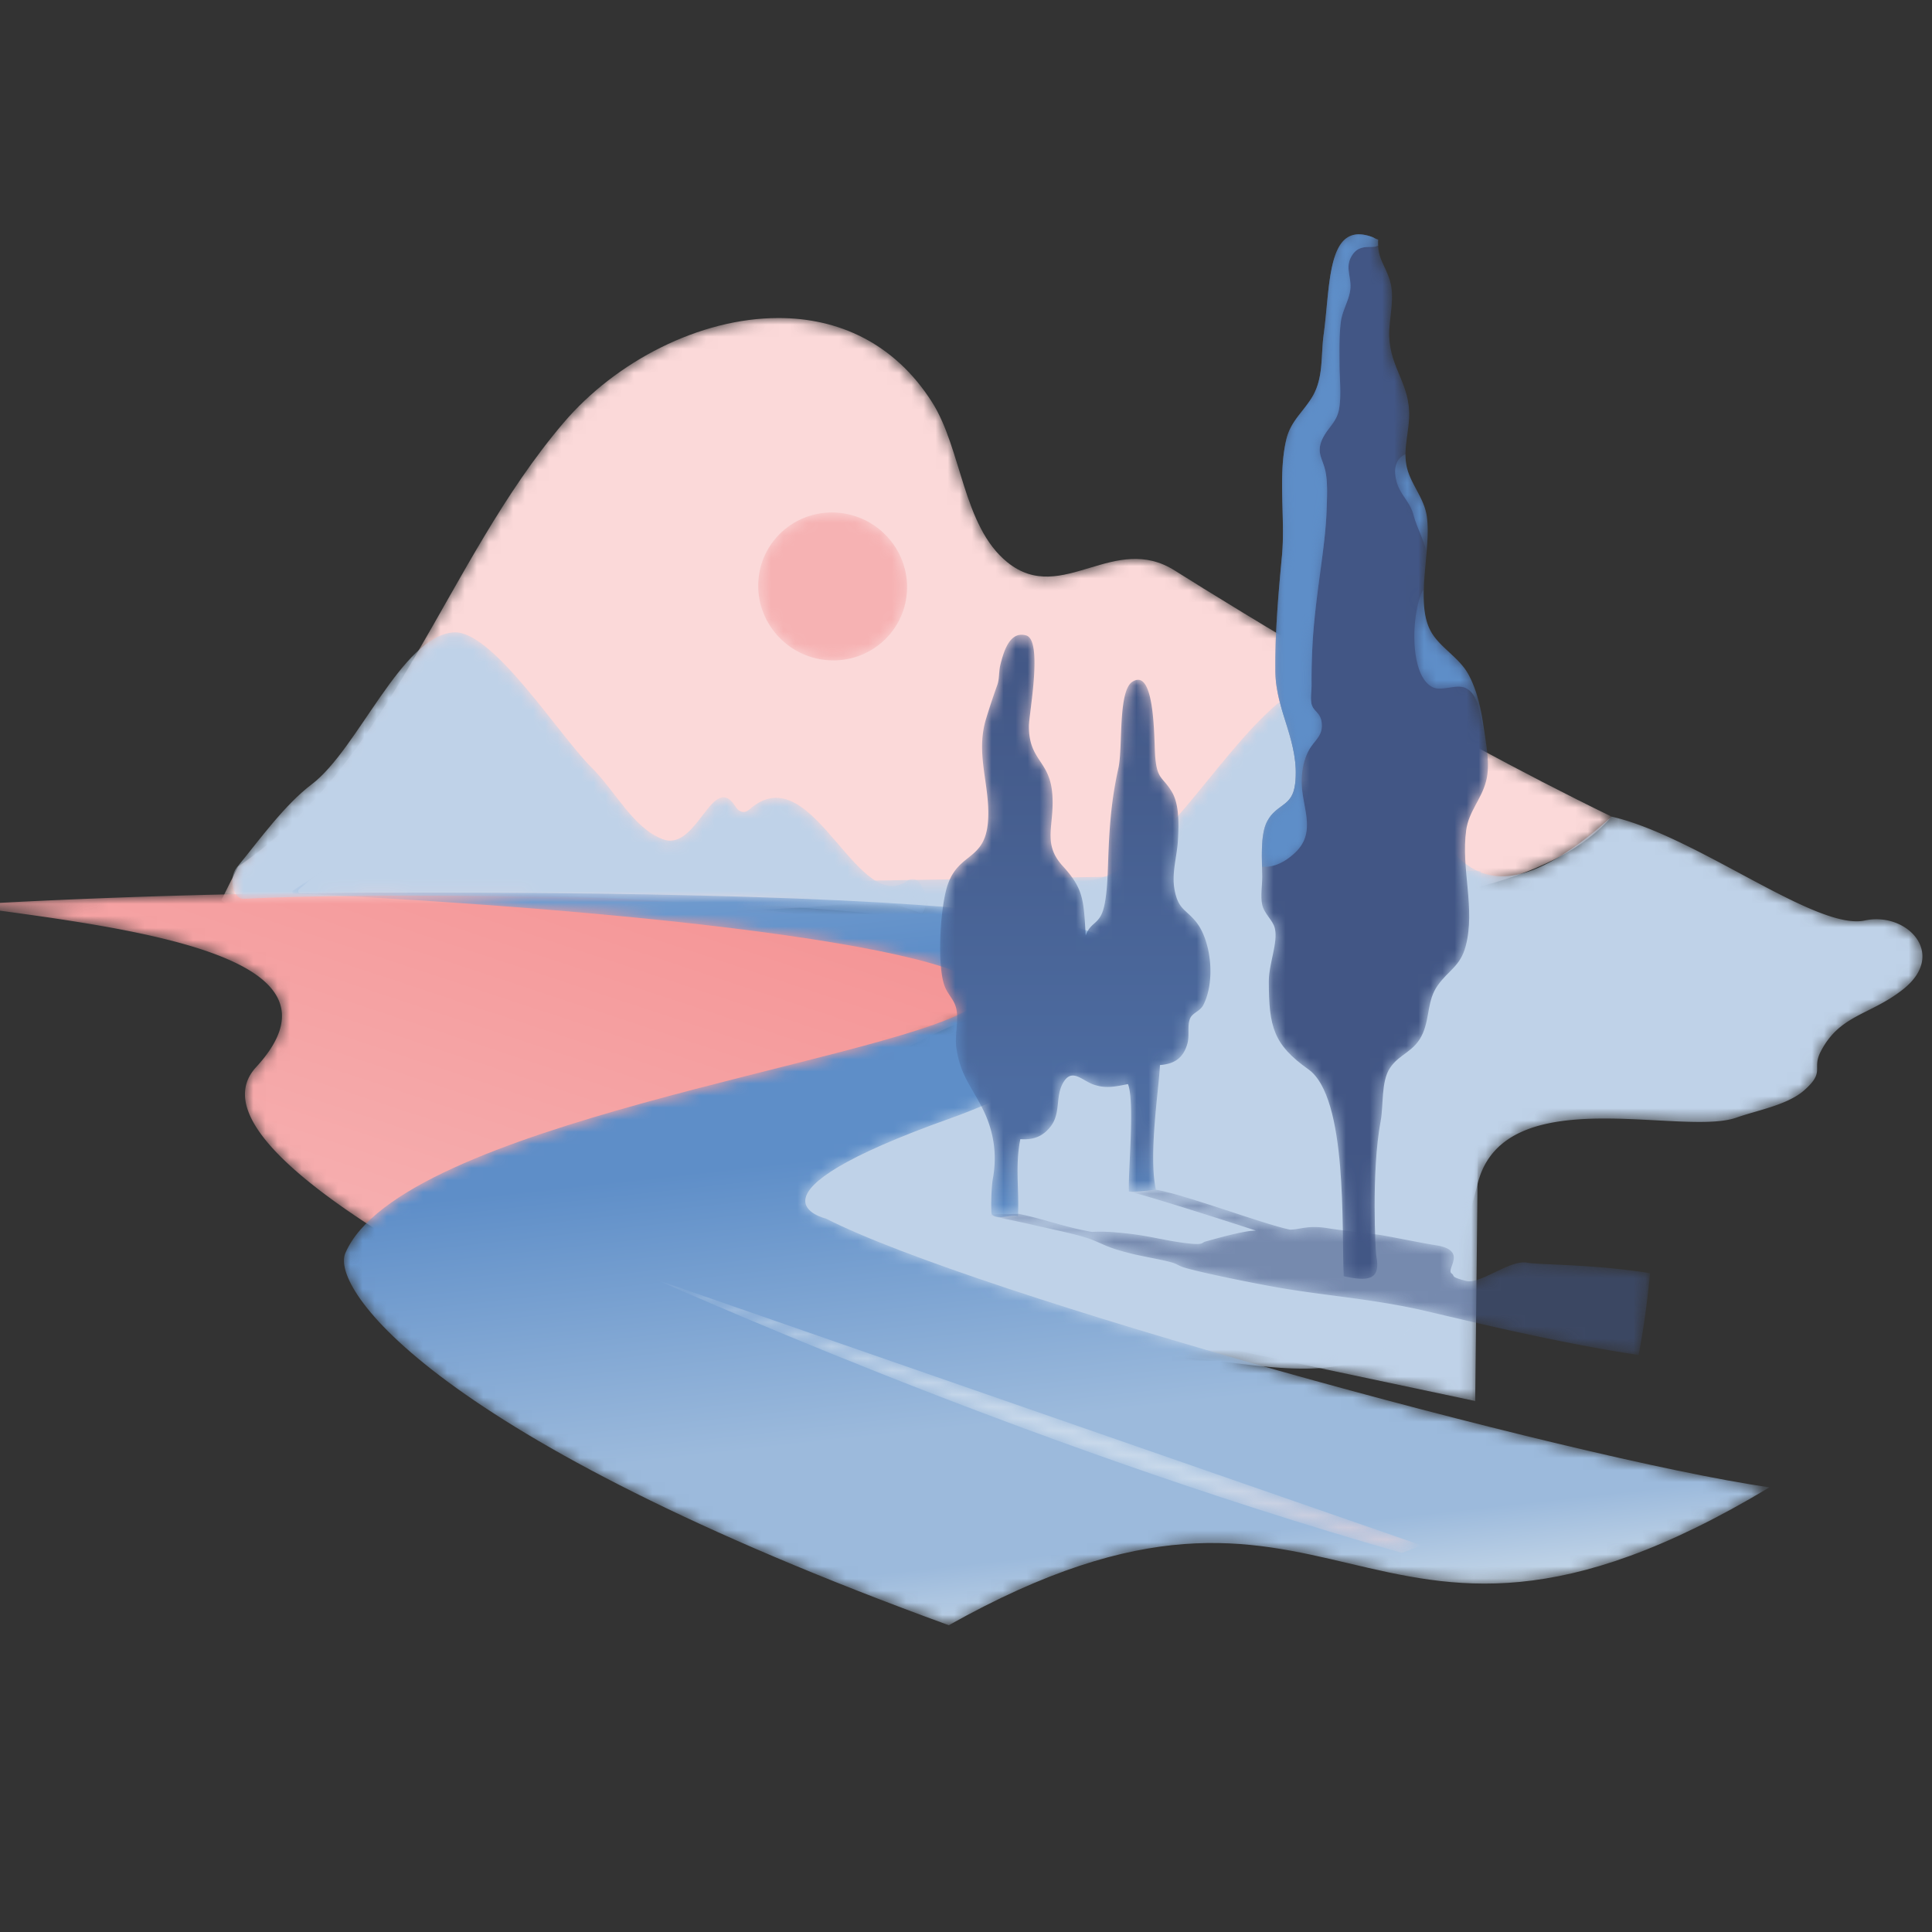 <svg viewBox="0 0 160 160" xmlns="http://www.w3.org/2000/svg" xmlns:xlink="http://www.w3.org/1999/xlink"><rect x="0" y="0" width="160" height="160" fill="#333333" stroke="none"/><title>03 Empty States / No buses</title><defs><path d="M28.688 43.378C18.79 31.757 14.742 15.564 1.733 6.621L.347 3.847C1.923 2.637 3.665 1.134 5.885.72c2.784-.52 6.315.292 9.023.692 4.09.605 7.946.824 12.133 1.032C35.316 2.853 43.793 2.77 52 3.5c5.585.496 11.235-.03 16.987-.347 6.777-.373 37.786-2.603 46.494 7.604-15.232 7.398-30.975 17.105-36.19 20.387-2.48 1.56-4.775.893-6.997.225-2.328-.7-4.575-1.4-6.869.464-3.684 2.99-3.758 9.378-6.23 13.258-3.145 4.935-7.81 6.96-12.711 6.959-6.522 0-13.464-3.586-17.796-8.673" id="buses_emptya"/><linearGradient x1="0%" y1="50%" y2="50%" id="buses_emptyc"><stop stop-color="#FBD9D9" offset="0%"/><stop stop-color="#FBD9D9" offset="5.102%"/><stop stop-color="#FBD9D9" offset="69.388%"/><stop stop-color="#FBD9D9" offset="100%"/></linearGradient><path d="M.44 6.616C.266 3.239 2.882.336 6.282.132c3.4-.203 6.298 2.368 6.471 5.745.173 3.377-2.442 6.28-5.843 6.484a6.3 6.3 0 0 1-.377.01C3.297 12.372.606 9.868.44 6.617" id="buses_emptyd"/><radialGradient cx="49.999%" cy="50.002%" fx="49.999%" fy="50.002%" r="50.288%" gradientTransform="scale(.994 1) rotate(-.254 .502 -.227)" id="buses_emptyf"><stop stop-color="#F6B2B3" offset="0%"/><stop stop-color="#F6B2B3" offset="10.204%"/><stop stop-color="#F6B2B3" offset="13.775%"/><stop stop-color="#F6B2B3" offset="53.981%"/><stop stop-color="#F6B2B3" offset="100%"/></radialGradient><path d="M12.492 43.491c27.68-4.726 13.184-13.752 13.184-13.752L.466 14.965 68.823.494l.473 43.914-56.804-.917z" id="buses_emptyg"/><linearGradient x1="0%" y1="50%" y2="50%" id="buses_emptyi"><stop stop-color="#BFD2E8" offset="0%"/><stop stop-color="#BFD2E8" offset="31.472%"/><stop stop-color="#BFD2E8" offset="72.771%"/><stop stop-color="#BFD2E8" offset="100%"/></linearGradient><path d="M1.715 37.493a248.75 248.75 0 0 1-1.59-.095c13.645-1.864 33.271-3.974 24.594-13.412-5.825-6.337 17.452-17.914 25.363-22.077-1.032 5.886 29.905 26.935 37.735 27.093L84.5 33.094c-9.575 4.28-30.861 5.343-49.654 5.344-15.122 0-28.626-.689-33.132-.945M51.475.613c2.106-.612 1.149-.041-1.393 1.296.106-.605.55-1.05 1.393-1.295" id="buses_emptyj"/><linearGradient x1="16.622%" y1="30.953%" x2="87.476%" y2="125.184%" id="buses_emptyl"><stop stop-color="#F6B2B3" offset="0%"/><stop stop-color="#F48F90" offset="92.894%"/><stop stop-color="#F48F90" offset="100%"/></linearGradient><path d="M18.897 23.937c-4.304-.267-7.926-9.687-11.763-12.584C4.914 9.675 2.902 6.88.924 4.455c-.703-.863-.3-2.634.592-2.587 9.717.512 37.45.436 55.513-1.551.847-.094 1.312 1.518.71 2.463l-.205.323c-.28.44-.702.527-1.062.27-2.005-1.434-3.899.889-5.893 3.212-2.19 2.554-4.5 5.107-7.208 2.674-.373-.333-.835-.238-1.136.241-1.053 1.674-1.918.329-2.965-1.016-.84-1.08-1.797-2.159-3.061-1.678-2.463.933-3.877 3.93-5.92 5.961-2.678 2.662-8.06 11.173-11.282 11.174-.037 0-.073-.002-.11-.004" id="buses_emptym"/><linearGradient x1="0%" y1="50.001%" y2="50.001%" id="buses_emptyo"><stop stop-color="#BFD2E8" offset="0%"/><stop stop-color="#BFD2E8" offset="1.02%"/><stop stop-color="#BFD2E8" offset="71.066%"/><stop stop-color="#BFD2E8" offset="100%"/></linearGradient><path d="M77.95 63.178c-7.129-.007-13.894-17.173-21.004-16.822-.965.047-1.976.011-3-.025-1.175-.04-2.367-.082-3.52.004a9.61 9.61 0 0 1-.258.392 2.69 2.69 0 0 1-.698-.288 9.592 9.592 0 0 0-1.5.34l1.185-.563c-2.71-2.27.06-10.098-.34-13.75-.455-4.149-5.961-3.839-11.363-3.528-2.02.116-4.025.232-5.745.115-5.059-.343-10.866-7.82-30.97-9.287C-2.947 15.16 42.82 8.876 40.312.093c4.534 2.385 9.375 4.673 14.266 6.083 4.981 1.434 9.777.89 14.195.343 9.245-1.14 16.841-2.28 21.044 14.714 1.463 5.915 8.718 5.601 14.652 5.286 2.82-.149 5.342-.298 6.802.222 1.682.6 4.216 1.035 5.604 2.264 1.773 1.57.598 1.726 1.368 3.214 1.583 3.057 4.067 2.984 6.792 5.124 3.735 2.933.33 6.474-3.141 5.72-4.032-.876-13.911 6.984-20.972 8.601-10.745-9.705-13.772-3.209-16.445 3.288-1.693 4.113-3.244 8.227-6.522 8.226h-.004" id="buses_emptyp"/><linearGradient x1="29.136%" y1="89.106%" x2="71.519%" y2="4.365%" id="buses_emptyr"><stop stop-color="#BFD2E8" offset="0%"/><stop stop-color="#BFD2E8" offset="28.934%"/><stop stop-color="#BFD2E8" offset="59.292%"/><stop stop-color="#BFD2E8" offset="100%"/></linearGradient><path d="M2.538 62.671c.37.246.648.443.67.509.001.003 0 .006-.003.006-.032 0-.31-.222-.667-.515M.716 61.47c-.08-.06-.045-.212.05-.217 37.72-1.82 63.376-5.926 55.928-9.598-7.443-4.442-47.08-9.48-51.632-20.203-1.23-2.896 7.229-15.236 49.98-30.807 16.217 9.1 24.687 7.114 33.115 5.128 8.769-2.065 17.492-4.131 34.849 6.29-16.708 2.437-65.894 15.99-78.136 22.26 0 0-7.935 1.815 10.357 8.323 7.728 2.75 28.38 12.92 6.241 16.708-8.646 1.48-32.664 2.183-60.154 1.905-.149-.002-.212.232-.087.333.37.3.894.738 1.31 1.08-.593-.394-1.424-.911-1.82-1.202" id="buses_emptys"/><linearGradient x1="31.804%" y1="124.688%" x2="62.034%" y2="-14.618%" id="buses_emptyu"><stop stop-color="#9CBADC" offset="0%"/><stop stop-color="#5E8EC8" offset="26.087%"/><stop stop-color="#5E8EC8" offset="39.086%"/><stop stop-color="#5E8EC8" offset="43.658%"/><stop stop-color="#9CBADC" offset="69.543%"/><stop stop-color="#9CBADC" offset="81.971%"/><stop stop-color="#FFFFF9" offset="99.492%"/><stop stop-color="#FFFFF9" offset="100%"/></linearGradient><path id="buses_emptyv" d="M0 208h208V0H0z"/><path id="buses_emptyx" d="M.466 23.218H64.36V.393H.466z"/><path d="M64.361 1.024L.466 23.218C1.327 22.995 30.093 9.72 62.756.392c.562.2 1.097.41 1.605.632" id="buses_emptyz"/><linearGradient x1="-1.575%" y1="73.021%" x2="101.352%" y2="25.934%" id="buses_emptyB"><stop stop-color="#F6F8F9" offset="0%"/><stop stop-color="#F6F8F9" offset="34.572%"/><stop stop-color="#F6F8F9" offset="74.564%"/><stop stop-color="#F9D8D8" offset="100%"/></linearGradient><path d="M5.23 46.188c-.146-.607-.055-1.134-.274-1.712a57.788 57.788 0 0 1-.946-2.867c-.8-2.81.315-5.27.22-8.02-.125-3.675-2.411-2.802-3.364-5.608-.604-1.776-.912-6.592-.252-8.37.282-.759.835-1.14.984-1.958.18-.985-.157-2.15-.01-3.167.324-2.25 1.217-3.144 2.171-5.03.895-1.769 1.236-3.711.848-5.83-.114-.618-.17-2.342-.1-2.907C4.8.394 5.325.46 5.816.528c.34.045.665.092.88.007.097 2.283-.25 4.205.192 6.394.955-.067 1.786.126 2.498 1.035.855 1.09.405 2.434 1.002 3.556.722 1.358 1.556.303 2.512-.052 1.032-.382 1.87-.187 2.9.02.577-1.476.009-7.17.075-8.894.647-.047 1.592.095 2.238.147-.63 2.893.256 8.335.335 10.32.958.082 1.884.385 2.274 1.776.19.676-.027 1.458.218 2.071.196.488.831.601 1.102 1.13 1.03 2.013.636 5.39-.631 6.921-.847 1.023-1.453 1.002-1.754 2.633-.253 1.378.2 2.709.28 4.068.08 1.349.118 2.992-.502 4.03-.758 1.27-1.233.983-1.383 2.98-.102 1.373.003 7.358-1.888 6.136-1.203-.779-.777-5.456-1.155-7.149-.588-2.634-.75-4.838-.852-7.748-.04-1.154-.086-2.796-.37-3.864-.364-1.366-1.09-1.119-1.487-2.255-.167 3.015-.2 3.893-1.912 5.768-1.759 1.928-.596 3.43-.873 6.142-.267 2.603-1.915 2.61-1.92 5.422-.002.977 1.181 7.119-.223 7.52a1.408 1.408 0 0 1-.385.057c-.998 0-1.458-1.265-1.758-2.51" id="buses_emptyC"/><linearGradient x1="50.001%" y1="99.999%" x2="50.001%" y2="0%" id="buses_emptyE"><stop stop-color="#435887" offset="0%"/><stop stop-color="#435887" offset="8.629%"/><stop stop-color="#4D6CA1" offset="77.361%"/><stop stop-color="#4D6CA1" offset="86.559%"/><stop stop-color="#4D6CA1" offset="87.214%"/><stop stop-color="#5E8EC8" offset="99.462%"/><stop stop-color="#5E8EC8" offset="100%"/></linearGradient><path d="M5.658 78.408c-.232-1.695-.007-3.483-.863-5.019-.74-1.327-1.845-2.07-2.225-3.652-.713-2.97-.075-6.591-.362-9.635-.305-3.227-.583-6.355-.545-9.635.036-3.257 2.033-5.835 1.634-9.249-.229-1.961-1.504-1.596-2.32-3.126-.593-1.111-.408-3.28-.404-4.582.002-.704-.156-1.633-.004-2.313.174-.776.893-1.278 1.053-1.974.267-1.167-.506-2.911-.504-4.384.006-3.773.393-5.229 3.274-7.275C7.67 15.234 7.134 4.308 7.32.426c2.024-.44 3.106-.331 2.697 1.705-.055.274-.428 6.947.363 11.146.245 1.301.027 3.27.767 4.39.812 1.226 2.056 1.324 2.73 2.889.583 1.359.357 2.725 1.221 3.945.915 1.294 1.88 1.587 2.325 3.27.82 3.103-.403 6.418.04 9.593.222 1.587 1.23 2.495 1.644 4.047.367 1.379.011 2.998-.187 4.432-.21 1.524-.547 3.088-1.271 4.422-.783 1.443-2.409 2.238-3.142 3.617-1.295 2.439.102 6.719-.308 9.496-.232 1.563-1.396 2.697-1.684 4.197-.285 1.48.292 2.983.226 4.475-.117 2.62-1.779 3.874-1.644 6.744.06 1.294.44 2.745.059 4.057-.398 1.363-1.07 1.815-.981 3.429-.232.05-.293.14-.521.222-.404.145-.76.213-1.075.213-2.593 0-2.411-4.574-2.92-8.307" id="buses_emptyF"/><linearGradient x1="50%" y1="100%" x2="50%" y2="0%" id="buses_emptyH"><stop stop-color="#425685" offset="0%"/><stop stop-color="#425685" offset="41.793%"/><stop stop-color="#425685" offset="88.305%"/><stop stop-color="#425685" offset="100%"/></linearGradient><path d="M5.658 44.435c-.232-1.695-.007-3.483-.863-5.019-.74-1.327-1.845-2.07-2.225-3.652-.713-2.97-.075-6.591-.362-9.635-.305-3.228-.583-6.356-.545-9.635.036-3.257 2.033-5.835 1.634-9.25-.229-1.96-1.504-1.595-2.32-3.126C.496 3.221.526 1.634.556.37 1.425.304 2.332.64 3.27 1.512c1.778 1.657.68 3.587.579 5.602-.05.982.13 2.019.547 2.83.487.945 1.305 1.255 1.075 2.504-.126.684-.63.797-.795 1.33-.135.433-.017 1.142-.017 1.604a55.134 55.134 0 0 0 .11 3.926c.272 3.915 1.036 7.566 1.136 10.586.034 1.029.104 2.266-.096 3.217-.212 1.016-.739 1.495-.315 2.54.422 1.042 1.253 1.465 1.452 2.668.191 1.153.027 2.525.027 3.701 0 1.17-.035 2.359.115 3.5.12.915.704 1.821.784 2.697.1 1.082-.533 1.878.228 2.91.64.866 1.671.4 1.996.66h.078a4.74 4.74 0 0 0 0 .52c-.23.05-.292.14-.521.221-.404.146-.76.214-1.075.214-2.592 0-2.41-4.574-2.92-8.307" id="buses_emptyI"/><linearGradient x1="49.998%" y1="99.999%" x2="49.998%" y2="0%" id="buses_emptyK"><stop stop-color="#5E8EC8" offset="0%"/><stop stop-color="#5E8EC8" offset="9.14%"/><stop stop-color="#5E8EC8" offset="98.387%"/><stop stop-color="#5E8EC8" offset="100%"/></linearGradient><path d="M5.658 44.435c-.232-1.695-.007-3.483-.863-5.019-.74-1.327-1.845-2.07-2.225-3.652-.713-2.97-.075-6.591-.362-9.635-.305-3.228-.583-6.356-.545-9.635.036-3.257 2.033-5.835 1.634-9.25-.229-1.96-1.504-1.595-2.32-3.126C.496 3.221.526 1.634.556.37 1.425.304 2.332.64 3.27 1.512c1.778 1.657.68 3.587.579 5.602-.05.982.13 2.019.547 2.83.487.945 1.305 1.255 1.075 2.504-.126.684-.63.797-.795 1.33-.135.433-.017 1.142-.017 1.604a55.134 55.134 0 0 0 .11 3.926c.272 3.915 1.036 7.566 1.136 10.586.034 1.029.104 2.266-.096 3.217-.212 1.016-.739 1.495-.315 2.54.422 1.042 1.253 1.465 1.452 2.668.191 1.153.027 2.525.027 3.701 0 1.17-.035 2.359.115 3.5.12.915.704 1.821.784 2.697.1 1.082-.533 1.878.228 2.91.64.866 1.671.4 1.996.66h.078a4.74 4.74 0 0 0 0 .52c-.23.05-.292.14-.521.221-.404.146-.76.214-1.075.214-2.592 0-2.41-4.574-2.92-8.307" id="buses_emptyL"/><path d="M.387.455v.61a4.986 4.986 0 0 1 0-.61" id="buses_emptyN"/><linearGradient x1="49.309%" y1="49.968%" x2="50.632%" y2="49.968%" id="buses_emptyP"><stop stop-color="#5E8EC8" offset="0%"/><stop stop-color="#5E8EC8" offset="9.14%"/><stop stop-color="#5E8EC8" offset="98.387%"/><stop stop-color="#5E8EC8" offset="100%"/></linearGradient><path d="M.387.383a5.2 5.2 0 0 0 .015.218L.387.626V.383z" id="buses_emptyQ"/><linearGradient x1="48.875%" y1="49.948%" x2="51.184%" y2="49.948%" id="buses_emptyS"><stop stop-color="#5E8EC8" offset="0%"/><stop stop-color="#5E8EC8" offset="9.14%"/><stop stop-color="#5E8EC8" offset="98.387%"/><stop stop-color="#5E8EC8" offset="100%"/></linearGradient><path d="M1.44 15.091l-.014-.085.048.084c.013.145.014.197.008.197a.83.83 0 0 1-.043-.196m-.013-.085c-.986-1.83-1.21-7.115.776-8.09.381-.187.874-.112 1.368-.038.503.076 1.009.152 1.401-.047.724-.37.963-1.233 1.114-1.962.312-1.511.712-3.094.692-4.734.055 1.121-.186 2.321-.337 3.415-.21 1.524-.547 3.087-1.271 4.422-.783 1.443-2.409 2.237-3.142 3.617-.505.953-.6 2.187-.553 3.501-.064-.279-.065-.212-.048-.084" id="buses_emptyT"/><linearGradient x1="0%" y1="50.002%" x2="100.006%" y2="50.002%" id="buses_emptyV"><stop stop-color="#5E8EC8" offset="0%"/><stop stop-color="#5E8EC8" offset="9.14%"/><stop stop-color="#5E8EC8" offset="98.387%"/><stop stop-color="#5E8EC8" offset="100%"/></linearGradient><path d="M.633 6.514c.306-1.026 1.094-1.603 1.372-2.66.262-.99.74-1.829.995-2.78.035-.132.064-.263.087-.392.093 1.105.152 2.167.018 3.069-.232 1.563-1.395 2.697-1.684 4.197a4.86 4.86 0 0 0-.078.928C.658 8.586.247 7.81.633 6.514" id="buses_emptyW"/><linearGradient x1="-.001%" y1="50.002%" x2="99.992%" y2="50.002%" id="buses_emptyY"><stop stop-color="#5E8EC8" offset="0%"/><stop stop-color="#5E8EC8" offset="9.14%"/><stop stop-color="#5E8EC8" offset="98.387%"/><stop stop-color="#5E8EC8" offset="100%"/></linearGradient><path id="buses_emptyZ" d="M0 208h208V0H0z"/><path id="buses_emptyab" d="M.242 13.835h54.633V.145H.242z"/><path d="M54.875 6.922c-4.607.744-9.299.69-10.16.866-1.423.29-3.897-1.814-5.067-1.51-1.386.361-.873.377-1.208.623-.502.37 1.435 1.95-1.41 2.352-.746.106-3.801.724-4.448.823-.81.125-3.511.42-4.341.56-1.704.287-2.32-.1-3.178-.111-2.23.463-8.672 2.9-11.11 3.31-.576-.01-1.759-.119-2.238-.149 1.67-.374 9.51-2.902 10.517-3.239-1.042.013-3.709-.787-4.164-.901-.422-.107-.044-.36-1.985-.09-1.606.224-2.58.527-4.365.736-1.484.173-2.351.19-3.058.145-2.478.444-3.561.973-6.115 1.507-.22-.061-2.622.044-2.267-.142.154-.08 2.12-.466 3.236-.724 2.088-.482 4.093-.874 5.134-1.283 1.109-.436 1.278-.657 3.262-1.152.897-.224 2.332-.465 3.171-.683.696-.181.629-.28 1.157-.452 1.242-.405 6.3-1.434 8.563-1.798 3.574-.575 6.796-.826 10.568-1.614 2.015-.421 11.068-2.738 18.563-3.852a72.43 72.43 0 0 1 .943 6.778" id="buses_emptyad"/><linearGradient x1="22.788%" y1="175.652%" x2="82.54%" y2="-62.79%" id="buses_emptyaf"><stop stop-color="#425685" offset="0%"/><stop stop-color="#425685" offset="41.793%"/><stop stop-color="#425685" offset="82.234%"/><stop stop-color="#425685" offset="100%"/></linearGradient></defs><g fill="none" fill-rule="evenodd"><g transform="matrix(1 0 0 -1 17.987 78.387)"><mask id="buses_emptyb" fill="#fff"><use xlink:href="#buses_emptya"/></mask><g mask="url(#buses_emptyb)"><path d="M28.688 43.378C18.79 31.757 14.742 15.564 1.733 6.621L.347 3.847C1.923 2.637 3.665 1.134 5.885.72c2.784-.52 6.315.292 9.023.692 4.09.605 7.946.824 12.133 1.032C35.316 2.853 43.793 2.77 52 3.5c5.585.496 11.235-.03 16.987-.347 6.777-.373 37.786-2.603 46.494 7.604-15.232 7.398-30.975 17.105-36.19 20.387-2.48 1.56-4.775.893-6.997.225-2.328-.7-4.575-1.4-6.869.464-3.684 2.99-3.758 9.378-6.23 13.258-3.145 4.935-7.81 6.96-12.711 6.959-6.522 0-13.464-3.586-17.796-8.673" fill="url(#buses_emptyc)"/></g></g><g transform="matrix(1 0 0 -1 62.36 54.813)"><mask id="buses_emptye" fill="#fff"><use xlink:href="#buses_emptyd"/></mask><g mask="url(#buses_emptye)" fill="url(#buses_emptyf)"><path d="M.44 6.616C.266 3.239 2.882.336 6.282.132c3.4-.203 6.298 2.368 6.471 5.745.173 3.377-2.442 6.28-5.843 6.484a6.3 6.3 0 0 1-.377.01C3.297 12.372.606 9.868.44 6.617"/></g></g><g transform="matrix(1 0 0 -1 53.347 116.52)"><mask id="buses_emptyh" fill="#fff"><use xlink:href="#buses_emptyg"/></mask><g mask="url(#buses_emptyh)"><path d="M12.492 43.491c27.68-4.726 13.184-13.752 13.184-13.752L.466 14.965 68.823.494l.473 43.914-56.804-.917z" fill="url(#buses_emptyi)"/></g></g><g transform="matrix(1 0 0 -1 -3.507 112.36)"><mask id="buses_emptyk" fill="#fff"><use xlink:href="#buses_emptyj"/></mask><g mask="url(#buses_emptyk)"><path d="M1.715 37.493a248.75 248.75 0 0 1-1.59-.095c13.645-1.864 33.271-3.974 24.594-13.412-5.825-6.337 17.452-17.914 25.363-22.077-1.032 5.886 29.905 26.935 37.735 27.093L84.5 33.094c-9.575 4.28-30.861 5.343-49.654 5.344-15.122 0-28.626-.689-33.132-.945M51.475.613c2.106-.612 1.149-.041-1.393 1.296.106-.605.55-1.05 1.393-1.295" fill="url(#buses_emptyl)" fill-rule="nonzero"/></g></g><g transform="matrix(1 0 0 -1 18.68 76.307)"><mask id="buses_emptyn" fill="#fff"><use xlink:href="#buses_emptym"/></mask><g mask="url(#buses_emptyn)"><path d="M18.897 23.937c-4.304-.267-7.926-9.687-11.763-12.584C4.914 9.675 2.902 6.88.924 4.455c-.703-.863-.3-2.634.592-2.587 9.717.512 37.45.436 55.513-1.551.847-.094 1.312 1.518.71 2.463l-.205.323c-.28.44-.702.527-1.062.27-2.005-1.434-3.899.889-5.893 3.212-2.19 2.554-4.5 5.107-7.208 2.674-.373-.333-.835-.238-1.136.241-1.053 1.674-1.918.329-2.965-1.016-.84-1.08-1.797-2.159-3.061-1.678-2.463.933-3.877 3.93-5.92 5.961-2.678 2.662-8.06 11.173-11.282 11.174-.037 0-.073-.002-.11-.004" fill="url(#buses_emptyo)"/></g></g><g transform="matrix(1 0 0 -1 32.547 119.293)"><mask id="buses_emptyq" fill="#fff"><use xlink:href="#buses_emptyp"/></mask><g mask="url(#buses_emptyq)"><path d="M77.95 63.178c-7.129-.007-13.894-17.173-21.004-16.822-.965.047-1.976.011-3-.025-1.175-.04-2.367-.082-3.52.004a9.61 9.61 0 0 1-.258.392 2.69 2.69 0 0 1-.698-.288 9.592 9.592 0 0 0-1.5.34l1.185-.563c-2.71-2.27.06-10.098-.34-13.75-.455-4.149-5.961-3.839-11.363-3.528-2.02.116-4.025.232-5.745.115-5.059-.343-10.866-7.82-30.97-9.287C-2.947 15.16 42.82 8.876 40.312.093c4.534 2.385 9.375 4.673 14.266 6.083 4.981 1.434 9.777.89 14.195.343 9.245-1.14 16.841-2.28 21.044 14.714 1.463 5.915 8.718 5.601 14.652 5.286 2.82-.149 5.342-.298 6.802.222 1.682.6 4.216 1.035 5.604 2.264 1.773 1.57.598 1.726 1.368 3.214 1.583 3.057 4.067 2.984 6.792 5.124 3.735 2.933.33 6.474-3.141 5.72-4.032-.876-13.911 6.984-20.972 8.601-10.745-9.705-13.772-3.209-16.445 3.288-1.693 4.113-3.244 8.227-6.522 8.226h-.004" fill="url(#buses_emptyr)"/></g></g><g transform="matrix(1 0 0 -1 23.533 135.24)"><mask id="buses_emptyt" fill="#fff"><use xlink:href="#buses_emptys"/></mask><g mask="url(#buses_emptyt)"><path d="M2.538 62.671c.37.246.648.443.67.509.001.003 0 .006-.003.006-.032 0-.31-.222-.667-.515M.716 61.47c-.08-.06-.045-.212.05-.217 37.72-1.82 63.376-5.926 55.928-9.598-7.443-4.442-47.08-9.48-51.632-20.203-1.23-2.896 7.229-15.236 49.98-30.807 16.217 9.1 24.687 7.114 33.115 5.128 8.769-2.065 17.492-4.131 34.849 6.29-16.708 2.437-65.894 15.99-78.136 22.26 0 0-7.935 1.815 10.357 8.323 7.728 2.75 28.38 12.92 6.241 16.708-8.646 1.48-32.664 2.183-60.154 1.905-.149-.002-.212.232-.087.333.37.3.894.738 1.31 1.08-.593-.394-1.424-.911-1.82-1.202" fill="url(#buses_emptyu)" fill-rule="nonzero"/></g></g><g transform="matrix(1 0 0 -1 -25 181)"><mask id="buses_emptyw" fill="#fff"><use xlink:href="#buses_emptyv"/></mask><g mask="url(#buses_emptyw)"><g transform="translate(78.347 52)"><mask id="buses_emptyy" fill="#fff"><use xlink:href="#buses_emptyx"/></mask><g opacity=".5" mask="url(#buses_emptyy)"><mask id="buses_emptyA" fill="#fff"><use xlink:href="#buses_emptyz"/></mask><g mask="url(#buses_emptyA)"><path d="M64.361 1.024L.466 23.218C1.327 22.995 30.093 9.72 62.756.392c.562.2 1.097.41 1.605.632" fill="url(#buses_emptyB)"/></g></g></g></g></g><g transform="matrix(1 0 0 -1 77.613 101.267)"><mask id="buses_emptyD" fill="#fff"><use xlink:href="#buses_emptyC"/></mask><g mask="url(#buses_emptyD)"><path d="M5.23 46.188c-.146-.607-.055-1.134-.274-1.712a57.788 57.788 0 0 1-.946-2.867c-.8-2.81.315-5.27.22-8.02-.125-3.675-2.411-2.802-3.364-5.608-.604-1.776-.912-6.592-.252-8.37.282-.759.835-1.14.984-1.958.18-.985-.157-2.15-.01-3.167.324-2.25 1.217-3.144 2.171-5.03.895-1.769 1.236-3.711.848-5.83-.114-.618-.17-2.342-.1-2.907C4.8.394 5.325.46 5.816.528c.34.045.665.092.88.007.097 2.283-.25 4.205.192 6.394.955-.067 1.786.126 2.498 1.035.855 1.09.405 2.434 1.002 3.556.722 1.358 1.556.303 2.512-.052 1.032-.382 1.87-.187 2.9.02.577-1.476.009-7.17.075-8.894.647-.047 1.592.095 2.238.147-.63 2.893.256 8.335.335 10.32.958.082 1.884.385 2.274 1.776.19.676-.027 1.458.218 2.071.196.488.831.601 1.102 1.13 1.03 2.013.636 5.39-.631 6.921-.847 1.023-1.453 1.002-1.754 2.633-.253 1.378.2 2.709.28 4.068.08 1.349.118 2.992-.502 4.03-.758 1.27-1.233.983-1.383 2.98-.102 1.373.003 7.358-1.888 6.136-1.203-.779-.777-5.456-1.155-7.149-.588-2.634-.75-4.838-.852-7.748-.04-1.154-.086-2.796-.37-3.864-.364-1.366-1.09-1.119-1.487-2.255-.167 3.015-.2 3.893-1.912 5.768-1.759 1.928-.596 3.43-.873 6.142-.267 2.603-1.915 2.61-1.92 5.422-.002.977 1.181 7.119-.223 7.52a1.408 1.408 0 0 1-.385.057c-.998 0-1.458-1.265-1.758-2.51" fill="url(#buses_emptyE)"/></g></g><g transform="matrix(1 0 0 -1 103.96 106.12)"><mask id="buses_emptyG" fill="#fff"><use xlink:href="#buses_emptyF"/></mask><g mask="url(#buses_emptyG)"><path d="M5.658 78.408c-.232-1.695-.007-3.483-.863-5.019-.74-1.327-1.845-2.07-2.225-3.652-.713-2.97-.075-6.591-.362-9.635-.305-3.227-.583-6.355-.545-9.635.036-3.257 2.033-5.835 1.634-9.249-.229-1.961-1.504-1.596-2.32-3.126-.593-1.111-.408-3.28-.404-4.582.002-.704-.156-1.633-.004-2.313.174-.776.893-1.278 1.053-1.974.267-1.167-.506-2.911-.504-4.384.006-3.773.393-5.229 3.274-7.275C7.67 15.234 7.134 4.308 7.32.426c2.024-.44 3.106-.331 2.697 1.705-.055.274-.428 6.947.363 11.146.245 1.301.027 3.27.767 4.39.812 1.226 2.056 1.324 2.73 2.889.583 1.359.357 2.725 1.221 3.945.915 1.294 1.88 1.587 2.325 3.27.82 3.103-.403 6.418.04 9.593.222 1.587 1.23 2.495 1.644 4.047.367 1.379.011 2.998-.187 4.432-.21 1.524-.547 3.088-1.271 4.422-.783 1.443-2.409 2.238-3.142 3.617-1.295 2.439.102 6.719-.308 9.496-.232 1.563-1.396 2.697-1.684 4.197-.285 1.48.292 2.983.226 4.475-.117 2.62-1.779 3.874-1.644 6.744.06 1.294.44 2.745.059 4.057-.398 1.363-1.07 1.815-.981 3.429-.232.05-.293.14-.521.222-.404.145-.76.213-1.075.213-2.593 0-2.411-4.574-2.92-8.307" fill="url(#buses_emptyH)"/></g></g><g transform="matrix(1 0 0 -1 103.96 72.147)"><mask id="buses_emptyJ" fill="#fff"><use xlink:href="#buses_emptyI"/></mask><g mask="url(#buses_emptyJ)"><path d="M5.658 44.435c-.232-1.695-.007-3.483-.863-5.019-.74-1.327-1.845-2.07-2.225-3.652-.713-2.97-.075-6.591-.362-9.635-.305-3.228-.583-6.356-.545-9.635.036-3.257 2.033-5.835 1.634-9.25-.229-1.96-1.504-1.595-2.32-3.126C.496 3.221.526 1.634.556.37 1.425.304 2.332.64 3.27 1.512c1.778 1.657.68 3.587.579 5.602-.05.982.13 2.019.547 2.83.487.945 1.305 1.255 1.075 2.504-.126.684-.63.797-.795 1.33-.135.433-.017 1.142-.017 1.604a55.134 55.134 0 0 0 .11 3.926c.272 3.915 1.036 7.566 1.136 10.586.034 1.029.104 2.266-.096 3.217-.212 1.016-.739 1.495-.315 2.54.422 1.042 1.253 1.465 1.452 2.668.191 1.153.027 2.525.027 3.701 0 1.17-.035 2.359.115 3.5.12.915.704 1.821.784 2.697.1 1.082-.533 1.878.228 2.91.64.866 1.671.4 1.996.66h.078a4.74 4.74 0 0 0 0 .52c-.23.05-.292.14-.521.221-.404.146-.76.214-1.075.214-2.592 0-2.41-4.574-2.92-8.307" fill="url(#buses_emptyK)"/></g></g><g transform="matrix(1 0 0 -1 103.96 72.147)"><mask id="buses_emptyM" fill="#fff"><use xlink:href="#buses_emptyL"/></mask><g mask="url(#buses_emptyM)"><path d="M5.658 44.435c-.232-1.695-.007-3.483-.863-5.019-.74-1.327-1.845-2.07-2.225-3.652-.713-2.97-.075-6.591-.362-9.635-.305-3.228-.583-6.356-.545-9.635.036-3.257 2.033-5.835 1.634-9.25-.229-1.96-1.504-1.595-2.32-3.126C.496 3.221.526 1.634.556.37 1.425.304 2.332.64 3.27 1.512c1.778 1.657.68 3.587.579 5.602-.05.982.13 2.019.547 2.83.487.945 1.305 1.255 1.075 2.504-.126.684-.63.797-.795 1.33-.135.433-.017 1.142-.017 1.604a55.134 55.134 0 0 0 .11 3.926c.272 3.915 1.036 7.566 1.136 10.586.034 1.029.104 2.266-.096 3.217-.212 1.016-.739 1.495-.315 2.54.422 1.042 1.253 1.465 1.452 2.668.191 1.153.027 2.525.027 3.701 0 1.17-.035 2.359.115 3.5.12.915.704 1.821.784 2.697.1 1.082-.533 1.878.228 2.91.64.866 1.671.4 1.996.66h.078a4.74 4.74 0 0 0 0 .52c-.23.05-.292.14-.521.221-.404.146-.76.214-1.075.214-2.592 0-2.41-4.574-2.92-8.307" fill="url(#buses_emptyK)"/></g></g><g transform="matrix(1 0 0 -1 117.133 52.04)"><mask id="buses_emptyO" fill="#fff"><use xlink:href="#buses_emptyN"/></mask><g mask="url(#buses_emptyO)"><path d="M.387.455v.61a4.986 4.986 0 0 1 0-.61" fill="url(#buses_emptyP)"/></g></g><g transform="matrix(1 0 0 -1 117.133 51.347)"><mask id="buses_emptyR" fill="#fff"><use xlink:href="#buses_emptyQ"/></mask><g mask="url(#buses_emptyR)"><path d="M.387.383a5.2 5.2 0 0 0 .015.218L.387.626V.383z" fill="url(#buses_emptyS)"/></g></g><g transform="matrix(1 0 0 -1 116.44 63.827)"><mask id="buses_emptyU" fill="#fff"><use xlink:href="#buses_emptyT"/></mask><g mask="url(#buses_emptyU)"><path d="M1.44 15.091l-.014-.085.048.084c.013.145.014.197.008.197a.83.83 0 0 1-.043-.196m-.013-.085c-.986-1.83-1.21-7.115.776-8.09.381-.187.874-.112 1.368-.038.503.076 1.009.152 1.401-.047.724-.37.963-1.233 1.114-1.962.312-1.511.712-3.094.692-4.734.055 1.121-.186 2.321-.337 3.415-.21 1.524-.547 3.087-1.271 4.422-.783 1.443-2.409 2.237-3.142 3.617-.505.953-.6 2.187-.553 3.501-.064-.279-.065-.212-.048-.084" fill="url(#buses_emptyV)" fill-rule="nonzero"/></g></g><g transform="matrix(1 0 0 -1 115.053 46.493)"><mask id="buses_emptyX" fill="#fff"><use xlink:href="#buses_emptyW"/></mask><g mask="url(#buses_emptyX)"><path d="M.633 6.514c.306-1.026 1.094-1.603 1.372-2.66.262-.99.74-1.829.995-2.78.035-.132.064-.263.087-.392.093 1.105.152 2.167.018 3.069-.232 1.563-1.395 2.697-1.684 4.197a4.86 4.86 0 0 0-.078.928C.658 8.586.247 7.81.633 6.514" fill="url(#buses_emptyY)"/></g></g><g transform="matrix(1 0 0 -1 -25 181)"><mask id="buses_emptyaa" fill="#fff"><use xlink:href="#buses_emptyZ"/></mask><g mask="url(#buses_emptyaa)"><g transform="translate(106.773 68.64)"><mask id="buses_emptyac" fill="#fff"><use xlink:href="#buses_emptyab"/></mask><g opacity=".58" mask="url(#buses_emptyac)"><mask id="buses_emptyae" fill="#fff"><use xlink:href="#buses_emptyad"/></mask><g mask="url(#buses_emptyae)"><path d="M54.875 6.922c-4.607.744-9.299.69-10.16.866-1.423.29-3.897-1.814-5.067-1.51-1.386.361-.873.377-1.208.623-.502.37 1.435 1.95-1.41 2.352-.746.106-3.801.724-4.448.823-.81.125-3.511.42-4.341.56-1.704.287-2.32-.1-3.178-.111-2.23.463-8.672 2.9-11.11 3.31-.576-.01-1.759-.119-2.238-.149 1.67-.374 9.51-2.902 10.517-3.239-1.042.013-3.709-.787-4.164-.901-.422-.107-.044-.36-1.985-.09-1.606.224-2.58.527-4.365.736-1.484.173-2.351.19-3.058.145-2.478.444-3.561.973-6.115 1.507-.22-.061-2.622.044-2.267-.142.154-.08 2.12-.466 3.236-.724 2.088-.482 4.093-.874 5.134-1.283 1.109-.436 1.278-.657 3.262-1.152.897-.224 2.332-.465 3.171-.683.696-.181.629-.28 1.157-.452 1.242-.405 6.3-1.434 8.563-1.798 3.574-.575 6.796-.826 10.568-1.614 2.015-.421 11.068-2.738 18.563-3.852a72.43 72.43 0 0 1 .943 6.778" fill="url(#buses_emptyaf)"/></g></g></g></g></g></g></svg>